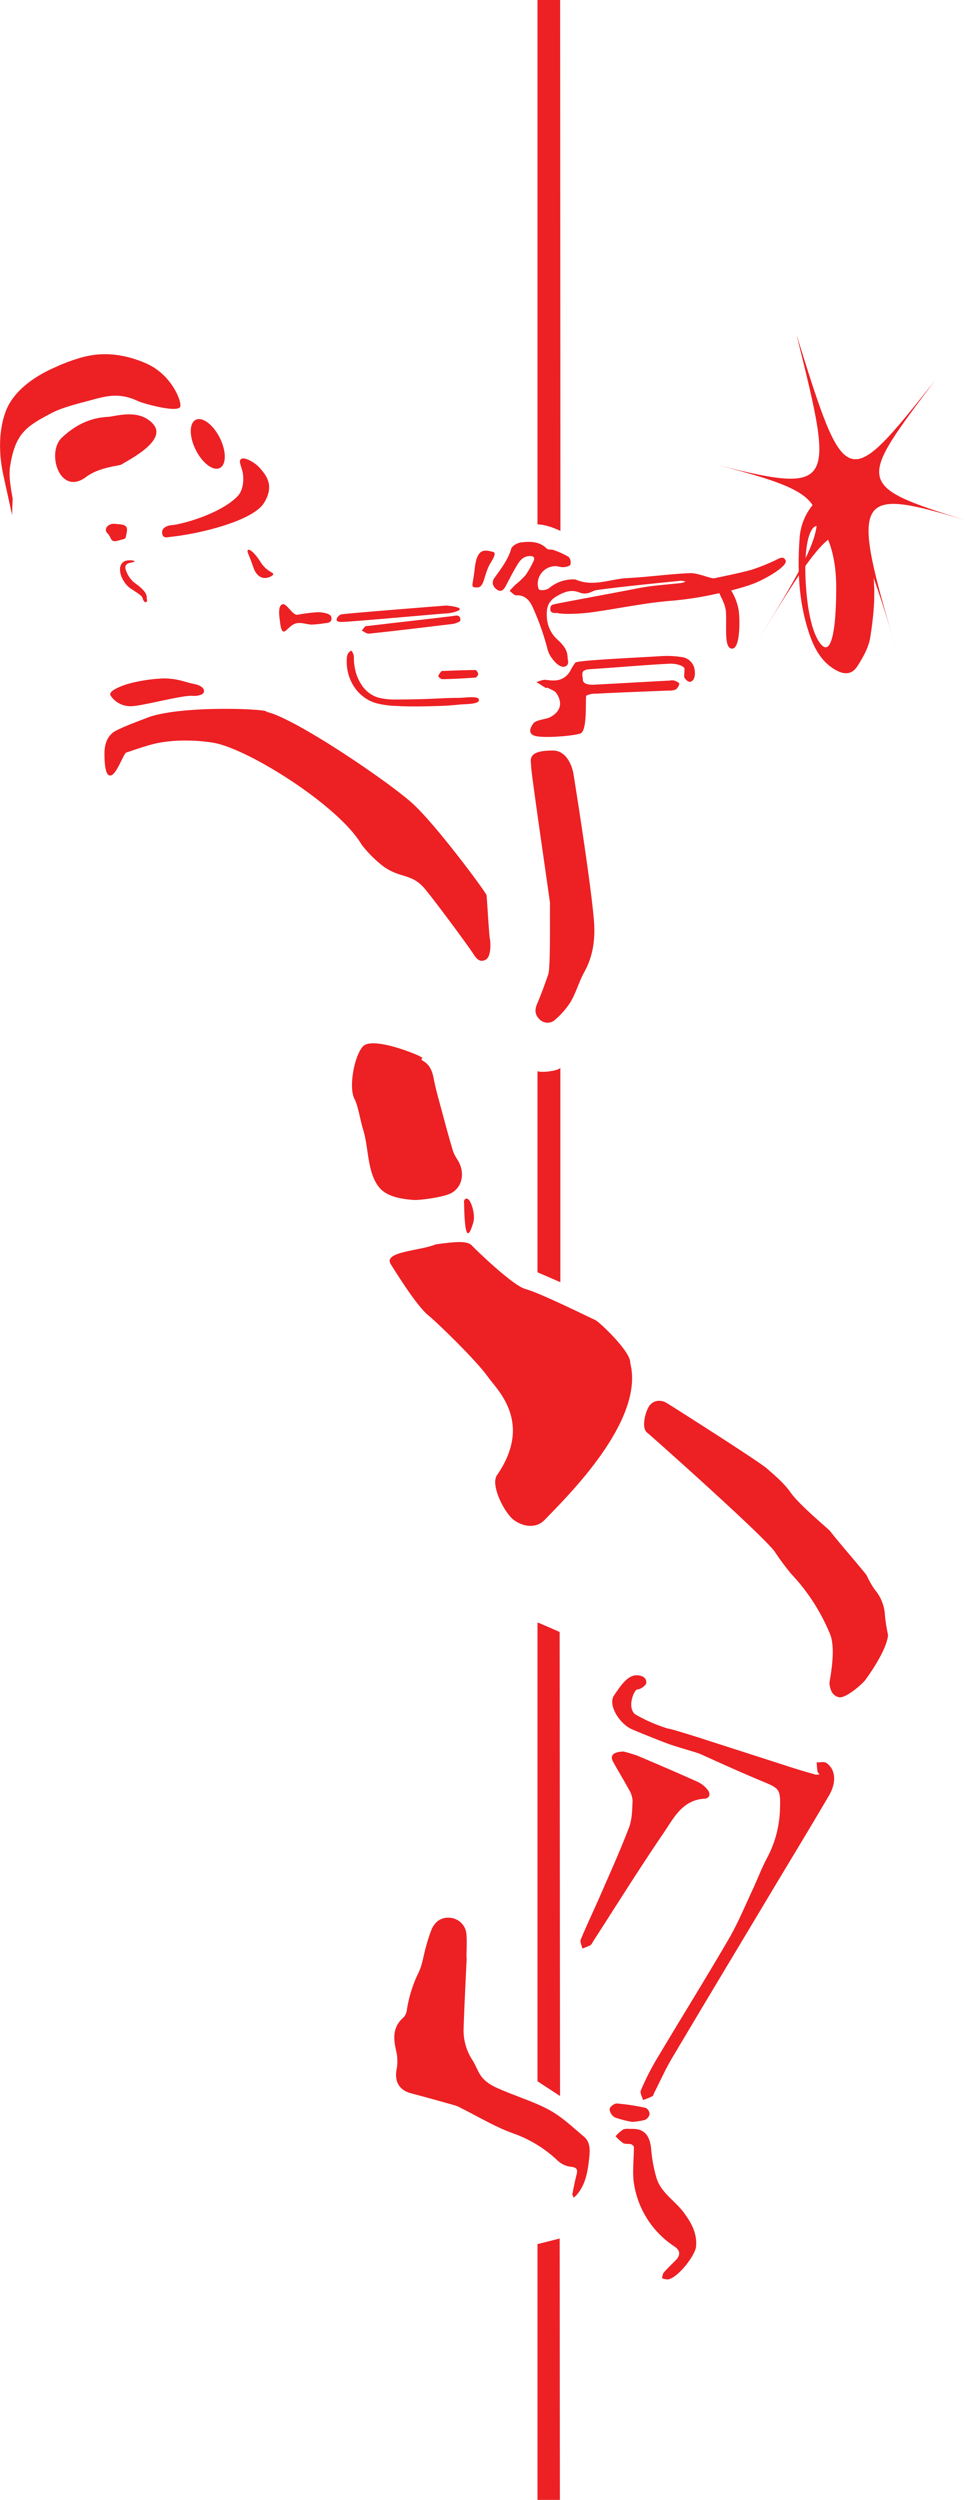 <svg xmlns="http://www.w3.org/2000/svg" viewBox="0 0 342.43 886.31"><defs><style>.cls-1{fill:#ed2024;}.cls-2{fill:none;}</style></defs><g id="kuvat"><path class="cls-1" d="M190.73-24.61c0,41.53,0,210.52,0,210.52,3.41.07,7.5,2,8.14,2.33,0,0-.08-170.1-.12-210.75C198.06-19,190.73-24.61,190.73-24.61Z"/><path class="cls-1" d="M190.73,379.77c0,20.86,0,71.31,0,71.31l8.11,3.51c0-20.09,0-55.54,0-76C198.07,379.68,192.1,380.41,190.73,379.77Z"/><path class="cls-1" d="M190.73,575.22V737.88s1.31.91,8,5.24l-.14-164.52S192,575.68,190.73,575.22Z"/><path class="cls-1" d="M190.73,795.63c0,38.64,0,144,0,182.52h8c0-37.2-.09-146.69-.13-184.51Z"/><path class="cls-1" d="M182.25,538.83c3.57,2.69,8.14,3,10.92.13,7.71-8,35.72-35.14,30.48-55.69.35-4-11-14.59-12.29-15.2-3.11-1.42-19.4-9.54-25-11.1-4.52-1.26-17.85-14.21-18.92-15.39-1.67-1.86-6.47-1.26-12.82-.41-5.38,2.34-19.17,2.49-15.84,7.23.54.77,8.81,14.47,13.27,18,2.75,2.17,17.06,16,21.15,21.84,3.11,4.43,16.23,16.1,3,35C174.17,527,179.09,536.45,182.25,538.83Z"/><path class="cls-1" d="M173.82,332.74c-.31-1.63-.85-11.91-1.17-15.36-.08-.86-17.64-24.63-26.14-32.41s-42.31-30.68-52-32.59c2-1-30.92-2.58-42.71,2.25-1.68.69-10.54,3.87-12,5.32h0c-1.08,1-2.75,2.89-2.73,7.3,0,2.88.2,9,2.73,7.47,1.94-1.18,4.13-7.63,5-7.91h0c2.06-.65,4.78-1.68,8.53-2.73,9.76-2.74,20.84-1,21.85-.82,12,1.58,44.94,22.24,53.11,36.15a41.83,41.83,0,0,0,7.94,7.9c6.06,4.24,10,2.22,14.76,8.09,3.57,4.36,14.75,19.34,17.24,23.19,1,1.54,2.23,2.69,4.13,1.66S174.17,334.52,173.82,332.74Z"/><path class="cls-1" d="M207.16,757.47c-3.83-3.2-7.53-6.75-11.83-9.17-5-2.8-10.59-4.55-15.93-6.76-3.65-1.52-7.42-2.89-9.44-6.71-.81-1.54-1.5-3.17-2.44-4.64a19.18,19.18,0,0,1-3-11.28c.27-8.26.71-16.51,1.09-24.77h-.08c0-2.72.2-5.47,0-8.17a6.34,6.34,0,0,0-5.4-6c-3.19-.43-5.73,1-7.06,4.28a54.5,54.5,0,0,0-1.79,5.51c-1,3.29-1.35,6.84-2.87,9.84a46,46,0,0,0-4,12.77,5.07,5.07,0,0,1-1.15,2.82c-4,3.41-3.72,7.54-2.65,12.08a15.49,15.49,0,0,1,.13,6.36c-.82,4.25.86,7.38,5,8.49q8,2.14,16,4.41a11.18,11.18,0,0,1,1.89.89c6.2,3.06,12.18,6.74,18.65,9A44.51,44.51,0,0,1,198,766.13a8.45,8.45,0,0,0,4.62,2.09c2.25.22,2.39,1.12,1.94,2.91-.57,2.2-1,4.44-1.44,6.68-.07.4.28.89.44,1.34a8.24,8.24,0,0,0,.94-.82c3.24-3.61,4-8.18,4.52-12.71C209.31,762.82,209.75,759.63,207.16,757.47Z"/><path class="cls-1" d="M310.41,563.59a32.83,32.83,0,0,1-2.85-5c-.63-1.14-9.58-11.32-12.95-15.7-.68-.88-10.87-9.2-14.08-13.76-2.27-3.23-5.43-5.9-8.45-8.53s-33.22-21.79-35.47-23.17-4.94-.93-6.29,1.14-2.8,7.66-.72,9.32c1,.76,40.83,36.15,45.26,42.16a94.08,94.08,0,0,0,5.8,7.85,69.62,69.62,0,0,1,13.93,21.57c2.24,5.68-.34,16.69-.26,17.37.27,2.18.86,4.23,3.32,4.89,2.24.6,8.27-4.53,9.48-6.2.4-.56,7.47-10.09,8-15.86a57,57,0,0,1-1.11-7A15.08,15.08,0,0,0,310.41,563.59Z"/><path class="cls-1" d="M162.23,411a13.32,13.32,0,0,1-1.66-3.49c-1.28-4.31-2.46-8.66-3.62-13-1.08-4.05-2.28-8.07-3.06-12.17-.49-2.58-1.37-4.78-3.61-6.12-2-1.21.89-.59-1.2-1.67-3.18-1.64-17.14-6.89-20.26-3.59s-5.15,14.54-3.07,18.56c1.36,2.62,2.17,8.05,3.07,10.86,2.11,6.58,1.37,15.67,6,20.9,2.67,3,7.74,3.88,12.12,4.16,1.7.11,10.37-.89,13.2-2.45C164.25,420.76,165.12,415.37,162.23,411Z"/><path class="cls-1" d="M194.53,345.5c-1.21,3.42-2.4,6.86-3.85,10.19-.93,2.1-1,3.9.64,5.56a4,4,0,0,0,5.72.25,29.42,29.42,0,0,0,5.44-6.28c2-3.41,3-7.3,4.94-10.74,3.11-5.66,3.84-11.78,3.35-17.91-1.1-14-7.33-52.54-7.33-52.54s-1.37-7.94-7.26-7.94c-9.53,0-7.69,3.52-7.69,5.79s5.83,41.85,6.68,48.3C195.07,324.52,195.4,343,194.53,345.5Z"/><path class="cls-1" d="M250,637.71c1.78-.1,2.29-1.71,1.12-3.13a9.84,9.84,0,0,0-3.37-2.76c-7.11-3.2-14.29-6.28-21.47-9.32a48.77,48.77,0,0,0-5-1.51c-3.54.06-5,1.35-3.71,3.64,1.76,3.24,3.72,6.36,5.47,9.61a8.8,8.8,0,0,1,1.43,4.11c-.13,3.22-.15,6.66-1.27,9.6-3.06,8-6.62,15.88-10.06,23.77-2.32,5.32-4.83,10.56-7.06,15.91-.35.85.35,2.13.57,3.21a23.64,23.64,0,0,0,2.88-1.21c.41-.23.62-.83.91-1.27,8.26-12.78,16.31-25.71,24.89-38.28C239,644.76,242,638.16,250,637.71Z"/><path class="cls-1" d="M305.73,187.92c-2.05-4.57-3.37-9.69-8.84-11.82C294,175,292.18,175,290,177.3a20.63,20.63,0,0,0-6.21,12.8c-.89,11.72-.44,23.36,3.4,34.63,1.79,5.26,4.34,10,9.43,12.86,3.11,1.73,5.75,1.54,7.63-1.4,2-3.13,4-6.66,4.56-10.24,1.67-10.58,2.5-21.28-1.07-31.74A53.4,53.4,0,0,0,305.73,187.92Zm-9,20.07c0,13.26-1.26,21.5-3.77,21.5-1.59,0-5.8-4.76-6.95-21.49-1-14.13,1.25-21.34,3.76-21.5S296.72,194.73,296.72,208Z"/><path class="cls-1" d="M232.86,771.82a50.51,50.51,0,0,1-1.76-9.49c-.39-5.18-2.43-7.66-6.85-7.56-1.05.05-2.24-.19-3.12.23a12.41,12.41,0,0,0-2.69,2.37,14.87,14.87,0,0,0,2.67,2.43c.78.43,1.91.18,2.83.42.4.1,1,.67,1,1,0,4-.51,8.07-.11,12a32.58,32.58,0,0,0,14.52,23.26c2.13,1.4,2.13,3.16.37,4.92-1.42,1.42-2.87,2.8-4.19,4.32-.41.47-.42,1.31-.62,2a6.19,6.19,0,0,0,2.16.43c3.78-.78,9.61-8.63,9.91-11.57.49-4.78-1.71-8.6-4.4-12.24C239.4,780.11,234.34,777.29,232.86,771.82Z"/><path class="cls-1" d="M209.26,237.26c9.46-.59,18.91-1.48,28.38-1.95,1.38-.07,3.87.25,5.06,1.34.5.44-.19,3.17.2,3.68s1.46,2,2.64,1.14,1.09-2.88,1-3.48a5.27,5.27,0,0,0-4.87-5.06,32.48,32.48,0,0,0-6.53-.34c-8.76.56-30.56,1.51-31,2.35-1.71,2.35-1.49,2.68-2.4,3.82-2.25,2.81-5,2.69-8,2.28-1.08-.15-2.27.48-3.41.75,1.09.7,2.17,1.42,3.29,2.08.18.12.57-.11.77,0,1,.56,2.35.95,3,1.82,2.41,3.52,1.57,6.62-2.26,8.63-1.22.64-4.9.92-5.8,2.08s-2.4,3.72.63,4.53,13.33.05,16-.89,1.62-13.11,2.12-13.43a7.34,7.34,0,0,1,3.43-.67c8.59-.46,17.19-.74,25.79-1.11a5.43,5.43,0,0,0,2.55-.41,3.17,3.17,0,0,0,1.19-2.08c0-.26-1.1-.82-1.76-1.06a4.37,4.37,0,0,0-1.57,0c-8.94.48-17.88,1-26.82,1.46-1.67.1-4.3-.1-4.06-2.07C206.6,239,206,237.46,209.26,237.26Z"/><path class="cls-1" d="M121.1,220.51c3.21,0,32-2.67,38.26-3.11.82-.06,8.67-1.73-.92-2.72,0,0-36.44,2.83-37.5,3.17C120.19,218.09,117.89,220.51,121.1,220.51Z"/><path class="cls-1" d="M46.52,250.35c3.84,0,19.31-4.29,22.14-3.62,2.06-.09,3.67-.48,3.67-1.73s-1.54-2.07-3.33-2.44c-3.91-.81-5.92-2-11-2a55.32,55.32,0,0,0-12.35,1.87c-.66.15-7.83,2.37-6.32,4.28A8.4,8.4,0,0,0,46.52,250.35Z"/><path class="cls-1" d="M152.6,219.37c-7.5.85-15,1.73-23,2.66l-1.21,1.55c.85.38,1.74,1.16,2.54,1.08,13.51-1.45,16.23-1.86,29.73-3.45,1-.12,2.73-.85,2.72-1.26,0-2.39-1.83-1.62-3.27-1.46C154,219.17,158.69,218.68,152.6,219.37Z"/><path class="cls-1" d="M112,217.1a58.49,58.49,0,0,0-6.34.84c-1.82.41-3.89-4.17-5.43-3.7s-1.21,3.65-1,5.18.4,5.21,1.88,4.36c1-.57,2.15-2.29,3.86-2.75s4,.32,5.49.42a36.3,36.3,0,0,0,4.72-.48c1.45-.11,2.76-.37,2.39-2.24C117.29,217.42,113.85,216.9,112,217.1Z"/><path class="cls-1" d="M228.89,751.58a2.89,2.89,0,0,0,1.62-2.06,2.66,2.66,0,0,0-1.34-2.18,78.13,78.13,0,0,0-10.3-1.58c-.85-.07-2.53,1.24-2.55,2a3.78,3.78,0,0,0,1.84,2.94,37.39,37.39,0,0,0,6.11,1.59A23.54,23.54,0,0,0,228.89,751.58Z"/><path class="cls-1" d="M156.71,237.89a6.46,6.46,0,0,0-1.19,1.76c-.07.24.91,1.16,1.4,1.15,3.92-.08,7.85-.28,11.77-.57.39,0,1-.87,1-1.31s-.66-1.38-1-1.38C164.82,237.57,161,237.75,156.71,237.89Z"/><path class="cls-1" d="M293.28,625.05c-.82-.57-2.31-.17-3.5-.22.1,1.08.14,2.17.32,3.24.06.37.47.67.72,1a4.15,4.15,0,0,1-1.43.1c-2.87-.81-5.73-1.65-8.57-2.56q-15.54-5-31.06-10c-1.09-.36-11.68-3.73-12.77-3.77a56.07,56.07,0,0,1-11.5-5c-3.15-2.27-.52-8.87.7-8.87s3.33-1.69,3.15-2.45c0,0,.3-2.34-3.15-2.57s-6,3.79-8.29,7.12,1.87,9.93,6.1,11.91c1.56.73,10.22,4.22,13.07,5.25,3.75,1.36,10,3,11.42,3.63,7.36,3.33,14.73,6.66,22.19,9.76,5.82,2.41,6.3,2.73,6.11,9.26a39.07,39.07,0,0,1-4.66,17.95c-1.88,3.55-3.3,7.34-5,11-2.81,6-5.31,12.08-8.61,17.74-8.42,14.43-17.26,28.62-25.82,43a89.64,89.64,0,0,0-5.31,10.6c-.37.86.49,2.24.78,3.38a28.83,28.83,0,0,0,3.3-1.34c.38-.2.5-.9.74-1.37,2.13-4.14,4-8.41,6.41-12.4,11.5-19.37,23.12-38.66,34.7-58,7-11.7,14.11-23.34,21-35.12C296.85,631.82,296.53,627.34,293.28,625.05Z"/><path class="cls-1" d="M165.47,436.37c.74,2.37,1.8-.63,2.49-3s-.35-6.3-1.42-7.76-2.16-.21-1.85.94C164.69,426.58,164.73,434,165.47,436.37Z"/><path class="cls-1" d="M331.68,135c-27.16,36.18-28.65,37.13,10.75,49.4-39.38-11.91-41-9.42-23.82,47.58-16.86-56.88-18.76-55.44-49.44-5.24,30.74-50.36,30.74-50.36-23.65-64.2,51.32,13.2,51.32,13.2,37.11-43.91C300,174.42,300.3,174.52,331.68,135Z"/><path class="cls-1" d="M124.65,230.66a3.74,3.74,0,0,1,.89,1.9c.09.58,0,1.13.06,1.69l.05.84.12.83a13.28,13.28,0,0,0,.3,1.65,15.47,15.47,0,0,0,2.77,6,10.76,10.76,0,0,0,5.3,3.73A24.66,24.66,0,0,0,141,248c4.78,0,9.6-.13,14.42-.36,2.4-.13,4.81-.21,7.23-.22s7.31-.86,7.31.75-4.76,1.39-7.18,1.65-4.83.42-7.26.48c-4.85.14-9.7.28-14.59,0a32.77,32.77,0,0,1-7.48-1,14.07,14.07,0,0,1-6.58-4.23,15.48,15.48,0,0,1-3.47-7,15.85,15.85,0,0,1-.36-3.88,8.38,8.38,0,0,1,.2-1.93A2.92,2.92,0,0,1,124.65,230.66Z"/><path class="cls-1" d="M173.83,195.41c1.49.36,2.8.05.27,4.15s-2.08,8.71-4.75,8.71-1.56-.37-.93-6.43S170.82,194.68,173.83,195.41Z"/><path class="cls-1" d="M278.77,198.66c-.93-1.83-2.4-.53-4.17.22a67.19,67.19,0,0,1-7.84,3.1c-4.31,1.2-8.72,2.06-13.1,3a2.86,2.86,0,0,1-1.23-.08c-2.59-.59-5.2-1.8-7.76-1.69-7.36.32-14.68,1.37-22,1.74-6.12.31-12.18,3.23-18.39.53a1.12,1.12,0,0,0-.52-.06,13.23,13.23,0,0,0-9,3.17,4.45,4.45,0,0,1-3.35.52c-.35,0-.71-1.79-.57-2.68a6.32,6.32,0,0,1,6-5.7c1-.08,2.09.42,3.11.35s2.24-.38,2.45-.93a2.93,2.93,0,0,0-.61-2.71,29.63,29.63,0,0,0-5.34-2.43c-.78-.3-1.94,0-2.44-.54-2.65-2.6-5.94-2.54-9.15-2.16-1.27.16-3.16,1.22-3.46,2.26-1.18,4-3.66,7.12-6,10.4-1.12,1.58-.39,3.21,1,4.12,1.65,1.07,2.52-.29,3.22-1.61,1.1-2.1,2.17-4.23,3.38-6.27,1.11-1.88,2.2-3.91,4.8-4.06,1.59-.09,2.21.54,1.39,2.06a33.85,33.85,0,0,1-2.76,4.79,35.06,35.06,0,0,1-3.66,3.42c-.69.65-1.3,1.38-1.94,2.08.79.55,1.62,1.61,2.38,1.57,3.42-.19,5,2.29,6,4.61a90.56,90.56,0,0,1,5.1,14.57c.58,2.39,2.94,5.24,4.6,5.93s3-.31,2.64-2,.43-3.58-3.48-7.19a11.41,11.41,0,0,1-4-7.94c-.23-3.14.12-5.69,3.46-7.65,2.85-1.67,5.24-2.53,8.32-1.25a5,5,0,0,0,2.7.15c1.15-.23,2.2-1,3.35-1.12,4.35-.6,8.72-1.09,13.09-1.57q8.37-.9,16.77-1.72a5.57,5.57,0,0,1,1.51.31,7.08,7.08,0,0,1-1.43.48c-5.06.61-10.18.85-15.17,1.83-9.35,1.83-27,5.06-28.8,5.47s-2.61.26-2.59,2.1c0,.75.61,1.46,2.31,1.22,2.44.64,8.8.29,12.64-.25,9.48-1.33,18.91-3.37,28.44-4.09a120,120,0,0,0,16.57-2.67c.75,1.77,2.26,4.14,2.38,7,.25,5.62-.72,12.67,2.18,12.67s2.81-10.26,2.31-13.62a19.78,19.78,0,0,0-2.65-7c3.21-.83,5.91-1.65,7.64-2.3C272.06,205.15,279.72,200.54,278.77,198.66Z"/><path class="cls-1" d="M43,164.74c2.24-1.47,16.38-8.38,11.47-14.24s-13.6-2.84-16-2.72c-5.31.26-10.76,2-16.5,7.36s-.63,21.38,8.93,13.69c4.79-3.3,11.48-3.69,12.09-4.09"/><path class="cls-1" d="M46.58,250.35c3.84,0,19.31-4.29,22.14-3.62,2.06-.09,3.67-.48,3.67-1.73s-1.54-2.07-3.33-2.44c-3.91-.81-5.92-2-11.05-2a54.73,54.73,0,0,0-12.35,1.87c-.66.14-7.83,2.37-6.32,4.28a8.4,8.4,0,0,0,7.24,3.65"/><path class="cls-1" d="M40.86,185.71c-2.63-.25-4.27,2-2.68,3.42,1.41,1.28.81,3.42,3.75,2.54s2.49-.17,3.06-3-1.51-2.68-4.13-2.94"/><path class="cls-1" d="M4.48,176.65c-.7-3.9-1.42-7.88-.9-11.25,1.85-12,5.91-14.3,15-19.1,2.85-1.49,8-2.94,11.12-3.74,7.16-1.85,11.81-3.88,19.41-.29,1.48.69,14.21,4.34,14.87,1.84.5-1.87-3.1-11.37-12.19-15.3-7.7-3.33-15.12-4.13-22.41-2.19a62.08,62.08,0,0,0-9.66,3.53C13.06,133,4.84,138.2,2,145.94c-2.36,6.4-2.59,14.31-.8,22.59,1.17,5.38,1.93,8.73,3.09,14.1,0-.46.07-2.59.21-6"/><path class="cls-1" d="M78,155.24c2.36,4.72,2.36,9.5,0,10.68s-6.18-1.69-8.54-6.41-2.36-9.49,0-10.67,6.18,1.69,8.54,6.4"/><path class="cls-1" d="M92.42,199.19c2.08,3.41,4.58,3.72,4.58,4.37s-5,3.83-7.15-2.55c-1.28-3.78-1.89-4.72-2-5.41-.22-1.88,2.47.17,4.55,3.59"/><path class="cls-1" d="M47.74,199c0,.36-1.91.45-2.56.91a1.55,1.55,0,0,0-.66,1.71,9.89,9.89,0,0,0,2.38,4.24,5.22,5.22,0,0,0,.4.41,5.57,5.57,0,0,0,.45.35l1.15.87a14,14,0,0,1,2.23,2.09,4.17,4.17,0,0,1,.86,1.59,2.26,2.26,0,0,1,.08.53c0,.15,0,.18,0,.29a3.15,3.15,0,0,0,.09.58c.19.83-.53,1.38-1.14.49a3.91,3.91,0,0,1-.36-.77c0-.12-.09-.34-.12-.41a1.4,1.4,0,0,0-.09-.17,3.9,3.9,0,0,0-.73-.76c-.64-.52-1.41-1-2.19-1.53l-1.18-.77a6.23,6.23,0,0,1-.69-.52,8.38,8.38,0,0,1-.6-.59,11.22,11.22,0,0,1-1.75-2.64,7.12,7.12,0,0,1-.73-3.24,3.36,3.36,0,0,1,.59-1.81,3,3,0,0,1,1.52-1.05c1.11-.28,3-.15,3.06.2"/><path class="cls-1" d="M84.35,175.87c-6,6.32-20.08,10.12-23.53,10.32-1,.05-3.66.76-3.27,3,.32,1.81,1.78,1.28,3,1.15,10.31-1.08,29.11-5.62,33.11-12s.49-10.07-1.2-12.12c-1.9-2.32-5.61-4.2-6.76-3.56s-.28,2.11.31,4.38.54,6.53-1.67,8.84"/><rect class="cls-2" y="125.58" width="97" height="124.77"/></g></svg>